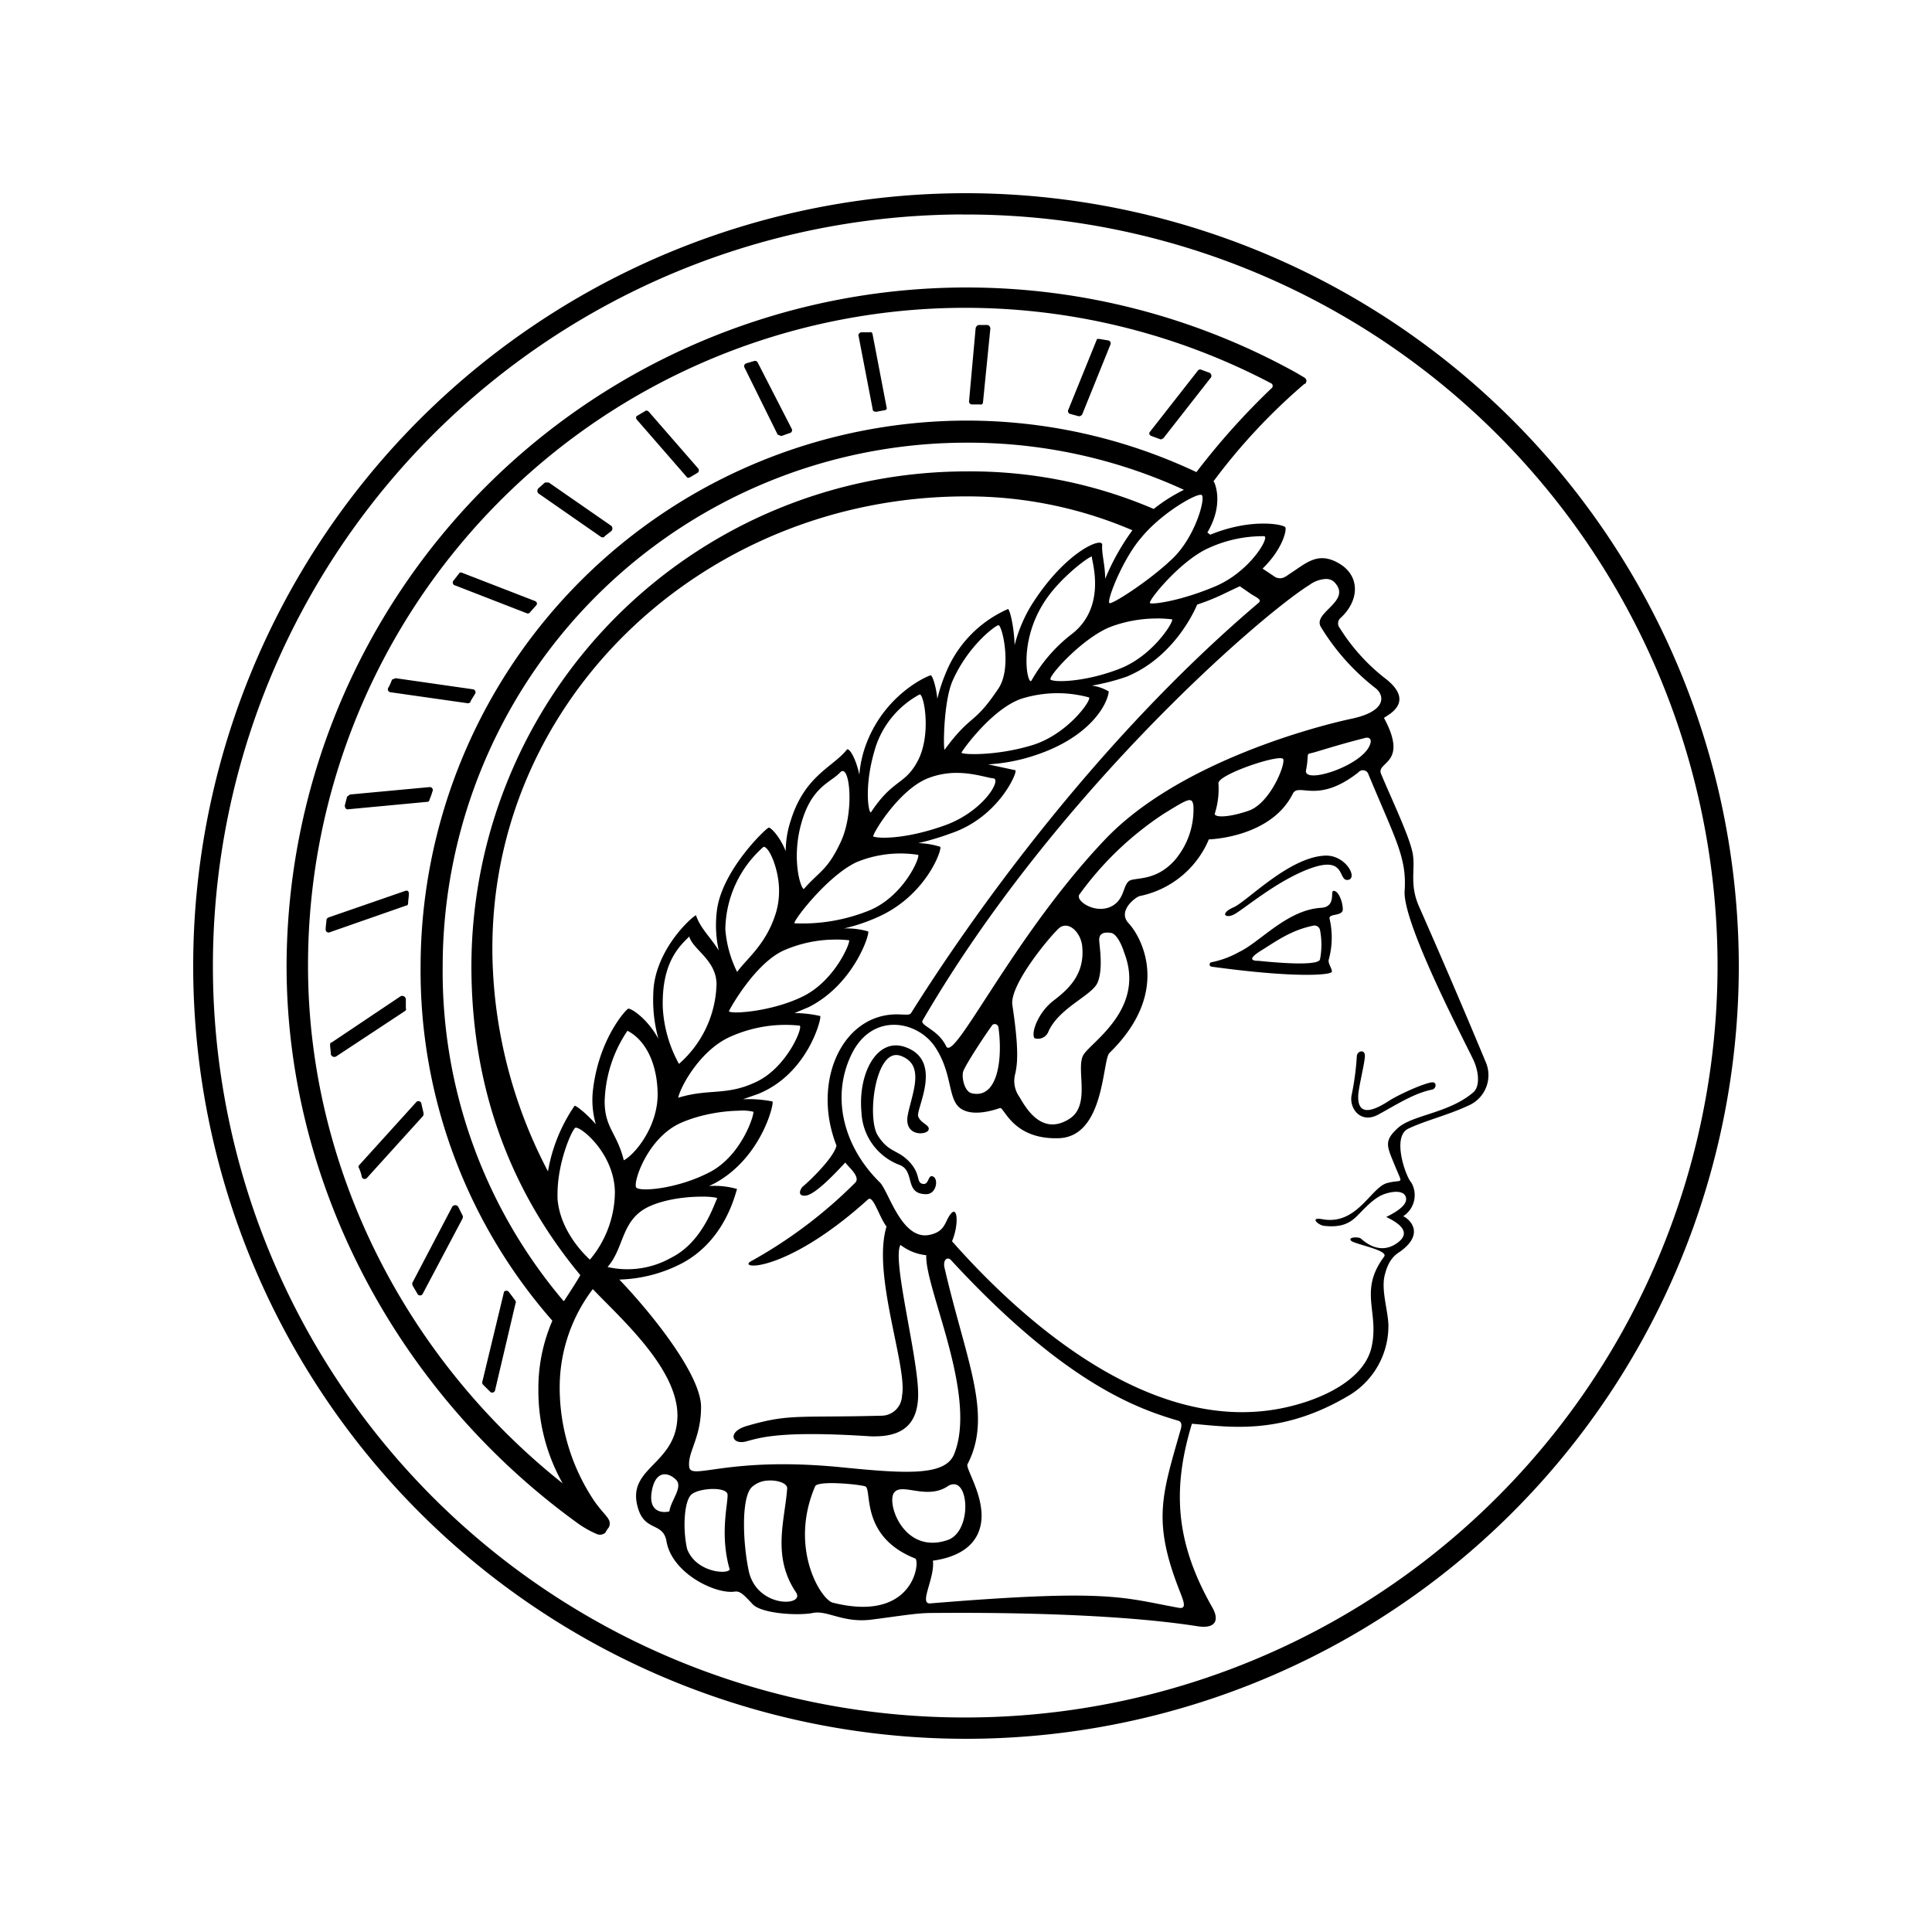 <svg xmlns="http://www.w3.org/2000/svg" width="100%" height="100%" viewBox="-3 -3 30 30"><path d="M12 0a12 12 0 1012 12A12.011 12.011 0 0012 0zm-.049.331A11.669 11.669 0 0123.67 12 11.68 11.68 0 0112 23.669 11.669 11.669 0 0111.951.33zM12 1.464A10.56 10.56 0 001.45 12c0 3.371 1.715 6.617 4.503 8.64a1.543 1.543 0 00.32.183.126.126 0 00.126-.023l.034-.057a.114.114 0 00.035-.092c0-.08-.103-.148-.24-.343a3.166 3.166 0 01-.537-1.725 2.526 2.526 0 01.514-1.566c.423.446 1.337 1.246 1.314 1.989-.023.743-.789.777-.617 1.394.103.389.389.229.446.526.08.503.765.834 1.062.788.08-.011.138.046.275.194.137.15.708.183.937.138.228-.046.468.16.914.103.446-.057.697-.103.937-.103.24 0 2.572-.035 4.115.205.274.046.354-.08.24-.285-.56-.983-.64-1.806-.32-2.858.57.046 1.394.195 2.468-.457a1.257 1.257 0 00.583-1.085c-.011-.24-.114-.537-.057-.766.057-.229.148-.308.24-.366.411-.297.114-.525.046-.548a.389.389 0 00.125-.526c-.08-.08-.308-.709-.045-.834.262-.126.605-.206.925-.355a.514.514 0 00.275-.685 124.62 124.62 0 00-1.029-2.4c-.16-.355-.057-.583-.103-.835-.046-.251-.308-.8-.491-1.234-.08-.194.434-.148.046-.868 0-.023.537-.229 0-.629a3.017 3.017 0 01-.686-.766.114.114 0 010-.148c.308-.274.32-.663-.012-.857-.331-.195-.514 0-.765.16-.08.057-.126.09-.218.057l-.205-.137c.308-.298.377-.595.354-.64-.023-.046-.526-.149-1.166.114l-.045-.034c.263-.446.114-.766.102-.79h-.011a9.257 9.257 0 011.417-1.519h.012c.022-.034.034-.069-.023-.103l-.115-.068A10.56 10.56 0 0012 1.464zm-.073.316a10.206 10.206 0 014.805 1.169.046.046 0 01.012.08 11.12 11.12 0 00-1.166 1.302 8.354 8.354 0 00-3.577-.8A8.491 8.491 0 003.531 12a8.24 8.24 0 002.046 5.508 2.64 2.64 0 00-.217 1.075 2.926 2.926 0 00.377 1.451C3.268 18.07 1.783 15.097 1.783 12A10.206 10.206 0 0111.926 1.78zm.28.266c-.034 0-.046.023-.057.046l-.103 1.142a.046.046 0 00.046.046h.125c.023.011.046-.011.046-.034l.114-1.143a.057.057 0 00-.046-.057zm-1.686.111c-.006 0-.011 0-.017.003h-.137c-.023.011-.046.034-.035.057l.218 1.132c0 .034.023.045.057.045l.125-.023c.023 0 .046-.022.035-.045l-.217-1.132a.038.038 0 00-.03-.037zm3.514.106L13.59 3.36a.046.046 0 00.034.069l.126.034a.057.057 0 00.057-.034l.434-1.075a.046.046 0 00-.034-.068l-.137-.023zm-5.313.34a.046.046 0 00-.013.003l-.114.034a.046.046 0 00-.034.068l.514 1.04.057.023.126-.045a.046.046 0 00.035-.069L8.766 2.63a.046.046 0 00-.045-.026zm6.913.134a.046.046 0 00-.034.017l-.743.949c-.023.023-.011.057.023.068l.126.046c.023.012.034 0 .057-.011l.743-.949a.057.057 0 00-.023-.068l-.126-.046a.046.046 0 00-.023-.006zm-8.592.639a.028.028 0 00-.025.007l-.114.068c-.034.012-.034.046-.011.07l.765.879c.012.023.034.023.057.011l.115-.068a.046.046 0 00.011-.069l-.766-.88a.06.06 0 00-.032-.018zm4.93.498a8.137 8.137 0 01.028 0 8.011 8.011 0 013.383.732 2.583 2.583 0 00-.469.297A7.211 7.211 0 0012 4.32 7.691 7.691 0 004.32 12c0 1.84.571 3.451 1.691 4.8-.057.103-.148.24-.251.4h-.011A7.909 7.909 0 013.874 12a8.137 8.137 0 018.098-8.126zm-6.51.618l-.102.09a.057.057 0 000 .08l.971.675c.023.011.046.012.058-.011l.103-.08a.057.057 0 000-.08l-.972-.674zm10.177.191c.008 0 .014 0 .018.003.069.034-.091.64-.446.983-.354.342-.925.708-.982.697-.058-.012.194-.674.491-1.017.3-.365.8-.659.919-.666zm-3.616.025a6.491 6.491 0 012.56.526 3.577 3.577 0 00-.423.755c0-.218-.057-.389-.046-.526.012-.137-.582.103-1.108.948a2.274 2.274 0 00-.252.606c-.011-.32-.08-.56-.103-.56a1.84 1.84 0 00-.971 1.006 2.56 2.56 0 00-.126.388c-.023-.217-.08-.365-.103-.365-.023 0-.674.263-.982 1.017a1.76 1.76 0 00-.126.526c-.057-.263-.16-.423-.194-.389-.217.274-.652.4-.87 1.097a1.509 1.509 0 00-.079.48c-.091-.228-.229-.366-.263-.366s-.697.629-.8 1.246a1.806 1.806 0 00.023.663c-.126-.206-.286-.343-.354-.549-.103.058-.652.572-.663 1.223a2.251 2.251 0 00.08.697c-.183-.331-.434-.48-.469-.468-.034.011-.457.468-.548 1.268a1.349 1.349 0 00.045.526c-.171-.194-.32-.297-.33-.286a2.56 2.56 0 00-.413 1.018A7.474 7.474 0 014.651 12c-.16-4.046 3.235-7.303 7.372-7.292zm4.571.618a2.023 2.023 0 01.035 0c.091.011-.218.548-.755.777-.537.228-.971.285-1.017.263-.046-.023.469-.663.914-.858a2.023 2.023 0 01.823-.182zm-2.643.316c.003 0 .004 0 .003.004-.011.045.24.754-.297 1.188a2.4 2.4 0 00-.64.732c-.057.102-.217-.572.194-1.212.236-.375.693-.71.74-.712zM4.15 5.89a.031.031 0 00-.024.018l-.08.103a.046.046 0 00.023.08l1.12.435a.046.046 0 00.045-.023l.092-.103c.023-.023.011-.057-.023-.069l-1.12-.434a.057.057 0 00-.033-.007zm13.44.1c.048 0 .09.014.124.044.297.298-.331.469-.206.697a3.509 3.509 0 00.858.96c.137.115.16.355-.377.469-.538.114-2.697.674-3.84 1.886-1.429 1.508-2.332 3.463-2.457 3.2-.126-.263-.412-.32-.366-.4 2.045-3.52 5.257-6.298 6.011-6.766a.468.468 0 01.254-.09zm-1.339.113l.183.126c.115.068.16.09.103.137C13.943 8.57 12 11.372 11.154 12.72c-.023.046-.068.034-.148.034-.903-.068-1.417 1.017-1.017 2.035-.046.205-.48.605-.515.628-.034.023-.114.16.034.149.15-.012.48-.366.618-.515.045.069.251.229.148.32a7.269 7.269 0 01-1.588 1.2c-.297.138.48.24 1.794-.948.08-.069.171.274.286.423-.229.743.331 2.183.24 2.628a.32.32 0 01-.32.309c-1.303.034-1.429-.034-2.092.16-.308.091-.228.297-.011.24.217-.057.526-.172 1.931-.08.355.011.743-.069.743-.652s-.411-2.102-.274-2.32a.789.789 0 00.4.16c-.023.515.8 2.172.434 3.086-.137.343-.731.309-1.76.206-1.748-.172-2.32.206-2.354 0-.034-.229.183-.446.183-.937 0-.492-.755-1.44-1.269-1.977a2.229 2.229 0 00.903-.218c.754-.354.903-1.154.926-1.188a1.257 1.257 0 00-.435-.046l.092-.046c.731-.4.925-1.257.891-1.268a1.943 1.943 0 00-.457-.034l.229-.08c.777-.309.994-1.177.971-1.212a1.84 1.84 0 00-.4-.046l.217-.091c.709-.354.96-1.154.926-1.177a1.2 1.2 0 00-.377-.046 2.709 2.709 0 00.514-.171c.766-.332 1.017-1.063.983-1.097a1.246 1.246 0 00-.343-.057 3.943 3.943 0 00.503-.15c.754-.25 1.051-.97 1.006-.982l-.423-.091a2.8 2.8 0 00.754-.149c.812-.274 1.097-.766 1.12-.983a.686.686 0 00-.263-.091 3.349 3.349 0 00.538-.138c.754-.308 1.074-1.062 1.097-1.12a3.349 3.349 0 00.445-.182zm-1.28.5a2.057 2.057 0 01.229.014c.034.023-.286.56-.811.766-.526.206-1.006.217-1.075.171-.057-.034.492-.651.937-.823a2.057 2.057 0 01.72-.127zm-2.468.105c.057-.01.217.664 0 .984-.389.582-.412.377-.834.948-.023.023-.023-.743.125-1.074.24-.538.652-.846.709-.858zm-9.36.823l-.057.023a.617.617 0 01-.057.126.046.046 0 00.034.069l1.2.171c.023 0 .045-.011.045-.034l.07-.115a.046.046 0 00-.035-.068zm10.289.233a1.874 1.874 0 01.476.065c.058.022-.32.571-.88.742-.56.172-1.108.149-1.097.115.012-.035.469-.675.926-.835a1.874 1.874 0 01.575-.087zm-2.152.019c.068-.012.194.651-.046 1.063-.194.343-.377.263-.708.765-.035.046-.126-.411.08-1.04a1.44 1.44 0 01.674-.788zm6.96.673c.034.005.06.035.034.104-.114.331-1.04.629-.994.4.046-.229 0-.251.069-.263.068-.011.4-.126.857-.24a.085.085 0 01.035-.001zm-1.368.317c.03 0 .05.004.054.016.034.091-.206.685-.537.8-.332.114-.537.103-.526.045a1.257 1.257 0 00.057-.468c-.02-.12.739-.389.952-.393zm1.286.187a.091.091 0 01.093.069c.423 1.017.595 1.291.56 1.805-.034.515.995 2.457 1.075 2.64.08.183.091.389 0 .48-.377.332-.949.355-1.178.56-.228.206-.17.286-.045.594.126.31.125.195-.126.263-.251.069-.468.663-1.006.56-.205-.034-.057.092.023.103.297.035.423-.057.526-.16.103-.103.252-.274.412-.331.16-.057.33-.057.342.068.012.126-.217.24-.308.286.114.057.445.217.16.411-.286.195-.526-.057-.56-.08-.035-.022-.194-.022-.149.035.046.057.595.148.515.251-.4.537-.07.858-.195 1.406-.126.549-.88.857-1.463.96-1.988.354-3.92-1.326-5.051-2.606.103-.24.091-.548-.012-.434-.102.114-.08.274-.32.331-.445.115-.65-.674-.788-.81-.549-.538-.766-1.304-.446-1.978.32-.674 1.029-.537 1.303-.126.274.412.194.8.388.949.195.148.55.023.618 0 .068-.023.194.491.914.468.72-.023.674-1.222.789-1.325.982-.96.48-1.818.297-2.012-.183-.194.114-.411.171-.423a1.486 1.486 0 001.074-.88s.96-.023 1.303-.708c.092-.183.378.171 1.018-.332a.091.091 0 01.066-.034zm-8.085.015c.13-.046.188.654-.016 1.094-.206.445-.331.457-.571.731-.035.046-.206-.423-.046-1.006.16-.583.457-.64.606-.8a.07.07 0 01.027-.02zm1.82.027c.247.007.444.077.53.084.137.011-.149.514-.754.731-.606.217-1.029.206-1.109.172-.023-.023.389-.72.846-.903a1.21 1.21 0 01.486-.084zm-8.22.22a.046.046 0 00-.004 0l-1.235.115-.045.034-.035.137c0 .035.023.07.057.058l1.223-.115a.034.034 0 00.035-.034.869.869 0 00.045-.125.046.046 0 00-.04-.07zm11.806.203c.032.003.044.032.052.083a1.211 1.211 0 01-.297.858c-.262.285-.525.263-.663.297-.137.034-.091.263-.274.388-.251.172-.606-.057-.537-.16a4.994 4.994 0 011.314-1.257c.243-.15.352-.215.405-.21zm-6.622.724c.092 0 .24.365.24.674a1.177 1.177 0 01-.046.343c-.148.491-.445.708-.605.926a1.794 1.794 0 01-.183-.663 1.737 1.737 0 01.594-1.28zm2.106.104a1.783 1.783 0 01.294.021c.034.035-.217.629-.743.857a2.766 2.766 0 01-1.177.206c-.034-.023.503-.731.96-.948a1.783 1.783 0 01.665-.136zm6.614.033c-.56.023-1.211.708-1.417.8-.206.091-.149.171-.023.125.126-.045.674-.537 1.223-.731.549-.194.411.206.571.183.16-.023-.034-.389-.354-.377zm-14.262.544a.07.07 0 00-.023.004l-1.19.412c-.022.011-.033.023-.033.045 0 .023-.012.092-.012.138a.046.046 0 00.069.045l1.177-.411a.034.034 0 00.034-.034c0-.046.012-.103.012-.15 0-.033-.013-.048-.034-.049zm14.388.004c-.046.012.045.252-.195.263-.525.034-.948.537-1.268.686a1.474 1.474 0 01-.434.16.035.035 0 00.011.068c1.337.183 1.851.126 1.863.08.011-.045-.068-.137-.046-.194a1.291 1.291 0 00.012-.629c-.023-.09.205-.034.205-.148 0-.114-.068-.297-.148-.286zm-.297.537a.091.091 0 01.091.069 1.211 1.211 0 010 .457c-.023.103-.628.057-.948.023-.08 0-.206-.011.034-.16s.469-.32.823-.389zm-3.848.003c.121.01.24.169.248.34.034.412-.206.64-.446.823-.24.183-.354.503-.297.583a.171.171 0 00.217-.103c.171-.377.686-.56.766-.766.08-.205.034-.503.023-.64-.012-.137.102-.137.182-.125.08.011.16.16.206.308.332.857-.491 1.372-.628 1.577-.138.206.125.789-.229 1.006-.457.286-.709-.251-.777-.354a.423.423 0 01-.057-.355c.034-.16.057-.377-.046-1.062-.046-.309.571-1.052.72-1.189a.151.151 0 01.118-.043zm-5.855.169c.057.205.423.365.423.743a1.703 1.703 0 01-.583 1.234 2.023 2.023 0 01-.251-.869c-.023-.72.274-.971.41-1.108zm2.283.046a2 2 0 01.197.011c.034.011-.206.617-.709.869-.503.251-1.177.285-1.154.228.023-.046.4-.731.846-.937a2 2 0 01.82-.17zm-6.738.875a.057.057 0 00-.025.004l-1.074.72c-.023 0-.023.023-.023.046s.011.092.011.137a.057.057 0 00.08.035l1.075-.709c.01-.011.022-.023.01-.034v-.149a.057.057 0 00-.054-.05zm9.195.438a.057.057 0 01.06.047c.068.468 0 1.12-.411 1.028-.115-.023-.16-.24-.138-.331.023-.092.355-.595.457-.732a.057.057 0 01.032-.012zm-3.26.012a2.103 2.103 0 01.234.012c.057.022-.194.64-.663.868-.468.229-.743.103-1.223.252.035-.172.343-.743.812-.949a2.103 2.103 0 01.84-.183zm-2.44.092c.206.103.446.388.468.937.023.548-.365.994-.525 1.074-.103-.423-.297-.503-.297-.914a2.057 2.057 0 01.354-1.097zm4.152.227c-.347.016-.568.511-.518 1.041a.914.914 0 00.583.812c.263.091.069.457.423.457.16 0 .194-.24.103-.275-.08-.034-.057.138-.16.115-.103-.023-.023-.149-.206-.343-.183-.194-.32-.137-.491-.411-.172-.275-.035-1.372.354-1.235.388.137.183.572.114.914-.068.343.286.32.32.24.034-.08-.126-.102-.16-.217-.034-.114.4-.868-.206-1.074a.42.42 0 00-.156-.024zm7.24.093a.079.079 0 00-.066.068 4.217 4.217 0 01-.08.606c-.046.206.137.457.411.308.274-.148.549-.33.834-.388.069-.011.08-.114.012-.114-.103 0-.515.183-.675.286-.16.102-.502.308-.48-.092.012-.149.103-.503.103-.606 0-.051-.028-.071-.058-.068zm-14.64.772a.046.046 0 00-.032.016l-.88.972c-.012.011-.023.034-.012.045a.625.625 0 01.046.138.046.046 0 00.08.023l.869-.96c.011-.012.011-.023.011-.046l-.034-.149a.046.046 0 00-.047-.039zm4.976.149a.72.72 0 01.226.016c.023.023-.171.674-.674.937s-1.086.309-1.143.24c-.057-.069.172-.777.697-1.006.329-.142.675-.183.894-.187zm-2.523.264c.107.011.59.419.6.997a1.646 1.646 0 01-.388 1.052c-.149-.137-.469-.491-.503-.949v-.068c0-.492.217-.983.274-1.029.004-.003.01-.004.017-.003zm1.985 1.07c.133.003.217.018.204.03-.034.035-.206.663-.708.915a1.383 1.383 0 01-.995.148c.263-.297.206-.731.64-.937.279-.129.638-.159.86-.155zm-3.866.133a.057.057 0 00-.044.023l-.617 1.177c-.012.012 0 .035 0 .046l.08.137a.046.046 0 00.08-.011l.617-1.166c0-.011.011-.023 0-.046l-.069-.137a.057.057 0 00-.047-.023zm7.66.829c.014.002.03.011.044.028 1.783 1.932 2.915 2.31 3.532 2.492.057.023.046.091.023.16-.286 1.005-.435 1.406 0 2.503.057.148.103.262-.023.24-.88-.16-1.075-.297-3.852-.069-.194.023.069-.388.035-.663.251-.034.663-.148.743-.56.08-.411-.24-.868-.206-.937.4-.766-.023-1.611-.354-3.04-.026-.103.012-.16.057-.154zm-6.873.5c-.017.003-.031.014-.031.031l-.331 1.372c-.012.023 0 .034 0 .046l.114.114a.046.046 0 00.08-.012l.32-1.36c.011-.011 0-.023 0-.034l-.103-.137a.049.049 0 00-.049-.02zm2.489 2.851c.056.007.111.04.154.083.114.115-.08.32-.103.492-.08.022-.331.034-.274-.309.036-.214.13-.277.223-.266zm1.583.096c.155-.01.304.046.297.124-.035.492-.24 1.052.137 1.612.149.217-.594.251-.731-.32-.092-.423-.126-1.143.045-1.314a.394.394 0 01.252-.102zm.962.04c.203-.002.475.028.546.05.115.034-.091.777.777 1.12.08.034-.011 1.006-1.28.686-.182-.046-.685-.846-.274-1.806.013-.034.11-.048.23-.05zm1.938.018c.23.031.238.746-.112.866-.674.229-.948-.56-.834-.731.114-.172.503.114.834-.103a.164.164 0 01.112-.032zm-3.78.073c.128-.004.245.022.251.085.012.126-.126.617.034 1.165-.034.08-.525.046-.662-.32-.069-.308-.046-.72.057-.834.051-.057.191-.091.32-.096z"/></svg>
